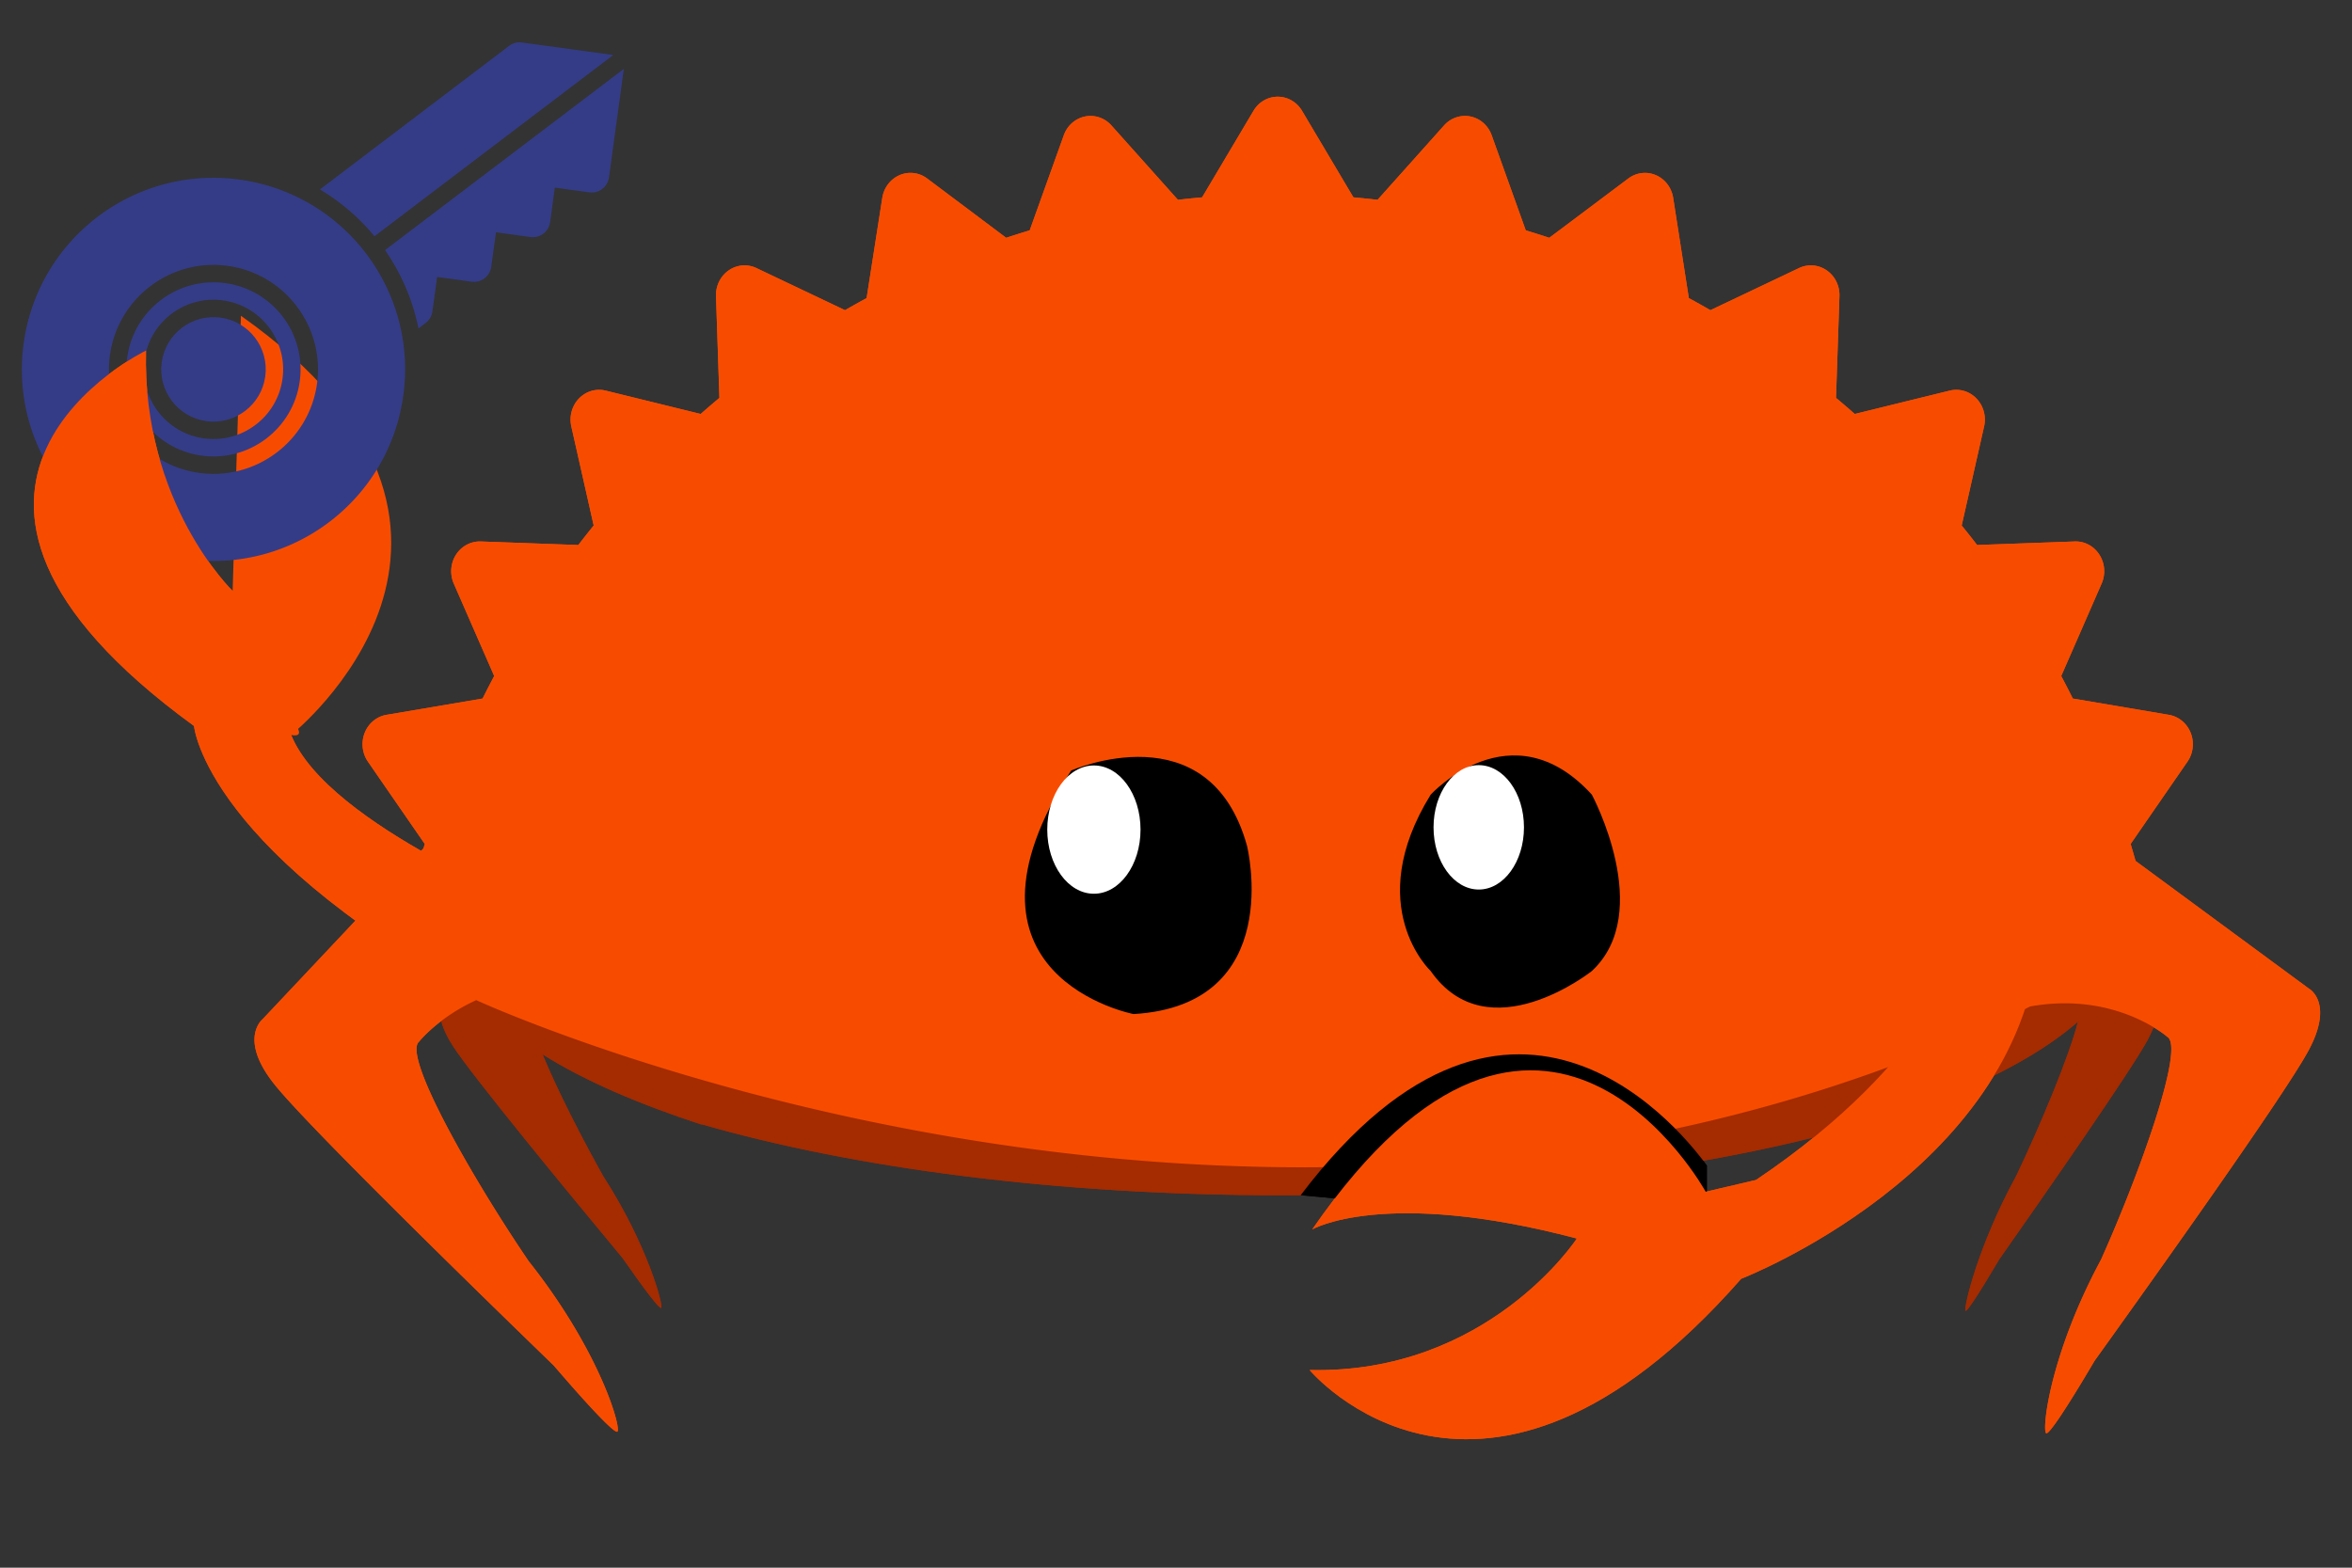 <svg viewBox="0 0 1200 800" fill-rule="evenodd" clip-rule="evenodd" stroke-linejoin="round" stroke-miterlimit="1.414" xmlns="http://www.w3.org/2000/svg"><rect x="0" y="0" width="1200" height="800" fill="#333333" stroke="none"/><path d="M654.172 345.711C539.575 345.711 436 359.49 358 381.94v-5.071c-78 25.095-127.681 59.959-127.681 98.506 0 6.077 1.345 12.062 3.703 17.931l-7.984 14.321s-6.413 8.359 4.935 25.999c10.01 15.554 60.164 76.438 86.628 108.32 11.367 16.348 19.083 26.413 19.757 25.44 1.061-1.543-7.064-32.229-29.639-67.242-10.533-18.805-23.358-43.719-30.908-62.12C297.892 551.366 326 563.469 358 573.885v-.159c78 22.453 181.575 36.229 296.172 36.229 131.156 0 248.828-18.046 327.828-46.491V392.206c-79-28.447-196.672-46.495-327.828-46.495m445.698 158.83l-13.433-27.828c.071-1.056.124-2.114.124-3.175 0-31.548-32.805-60.62-87.997-83.901v167.802c25.751-10.864 46.645-22.984 61.586-36.037-4.398 17.683-19.437 53.455-31.428 78.611-19.707 35.981-26.845 67.303-25.929 68.853.584.978 7.307-9.393 17.222-26.2 23.072-32.876 66.792-95.64 75.53-111.627 9.899-18.123 4.325-26.498 4.325-26.498" fill="#a52b00" fill-rule="nonzero"/><path d="M1177.87 504.385l-88.296-65.043c-.83-2.895-1.66-5.787-2.516-8.658l29.002-42.016c2.961-4.274 3.558-9.829 1.635-14.703-1.925-4.85-6.136-8.327-11.117-9.179l-49.043-8.321c-1.898-3.879-3.89-7.698-5.889-11.484l20.604-47.172c2.119-4.806 1.673-10.39-1.139-14.751-2.797-4.383-7.551-6.942-12.617-6.743l-49.77 1.809a411.242 411.242 0 00-7.866-9.946l11.438-50.56c1.159-5.132-.302-10.508-3.879-14.238-3.555-3.716-8.722-5.254-13.636-4.05l-48.478 11.919a413.644 413.644 0 00-9.559-8.196l1.745-51.907c.188-5.254-2.262-10.247-6.468-13.163-4.204-2.934-9.54-3.376-14.138-1.196l-45.226 21.502c-3.64-2.09-7.302-4.16-11.005-6.163l-7.991-51.148c-.812-5.181-4.146-9.584-8.815-11.594-4.655-2.022-9.99-1.367-14.077 1.71l-40.321 30.253a424.056 424.056 0 00-11.996-3.792l-17.38-48.504c-1.766-4.945-5.842-8.576-10.81-9.597-4.953-1.012-10.048.703-13.483 4.539l-33.938 37.971a450.01 450.01 0 00-12.327-1.259l-26.208-44.154c-2.656-4.472-7.344-7.193-12.397-7.193-5.041 0-9.739 2.721-12.372 7.193l-26.214 44.154a447.43 447.43 0 00-12.341 1.259l-33.943-37.971c-3.437-3.836-8.551-5.551-13.487-4.539-4.966 1.035-9.045 4.652-10.806 9.597l-17.393 48.504a477.704 477.704 0 00-11.997 3.792l-40.308-30.253c-4.098-3.088-9.432-3.741-14.098-1.71-4.65 2.01-7.997 6.413-8.803 11.594l-7.997 51.148a485.15 485.15 0 00-11.014 6.163l-45.222-21.502c-4.592-2.189-9.952-1.738-14.135 1.196-4.201 2.916-6.656 7.909-6.466 13.163l1.736 51.907a473.952 473.952 0 00-9.558 8.196l-48.47-11.919c-4.925-1.195-10.086.334-13.65 4.05-3.585 3.73-5.039 9.106-3.885 14.238l11.415 50.56a483.824 483.824 0 00-7.839 9.946l-49.771-1.809c-5.023-.148-9.817 2.36-12.623 6.743-2.812 4.361-3.237 9.945-1.146 14.751l20.619 47.172c-2.003 3.786-3.992 7.605-5.906 11.484l-49.04 8.321c-4.982.841-9.183 4.316-11.12 9.179-1.925 4.874-1.3 10.429 1.639 14.703l29.01 42.016c-.224.741-.43 1.49-.653 2.233l-82.021 87.122s-12.56 9.851 5.73 33.002c16.14 20.421 98.993 101.376 142.752 143.789 18.483 21.532 31.143 34.866 32.466 33.712 2.088-1.832-8.871-41.006-45.275-86.97-28.06-41.239-64.478-104.666-55.939-111.977 0 0 9.714-12.331 29.204-21.207.713.571-.737-.565 0 0 0 0 411.314 189.736 792.846 3.21 43.584-7.817 69.968 15.529 69.968 15.529 9.099 5.276-14.463 70.495-33.838 113.666-26.353 49.023-30.217 87.276-27.982 88.602 1.409.842 10.998-13.747 24.674-36.966 33.745-47.023 97.539-136.665 109.214-158.438 13.239-24.687 0-31.606 0-31.606" fill="#f74c00" fill-rule="nonzero"/><path d="M795.856 624.568c1.575-1.342 2.4-2.139 2.4-2.139l-134.65-12.507c109.902-144.985 197.868-28.018 207.238-15.106v29.752h-74.988z" fill-rule="nonzero"/><path d="M278.418 464.831s-111.096-43.25-129.876-89.798c0 0 130.391-103.717-25.621-213.886l-4.229 140.417S72.466 256.97 74.506 178.881c0 0-143.773 69.178 24.476 191.577 0 0 5.676 65.698 156.977 145.017l22.459-50.644z" fill="#f74c00" fill-rule="nonzero"/><path d="M729.948 405.507s41.104-45.009 82.21 0c0 0 32.297 60.013 0 90.016 0 0-52.85 42.009-82.21 0 0 0-35.232-33.006 0-90.016" fill-rule="nonzero"/><path d="M777.536 422.204c0 17.523-10.329 31.73-23.07 31.73-12.739 0-23.069-14.207-23.069-31.73 0-17.529 10.33-31.738 23.069-31.738 12.741 0 23.07 14.209 23.07 31.738" fill="#fff" fill-rule="nonzero"/><path d="M546.49 393.217s70.508-31.219 89.753 38.463c0 0 20.159 81.218-57.902 85.802 0 0-99.541-19.172-31.851-124.265" fill-rule="nonzero"/><path d="M581.903 423.353c0 18.072-10.653 32.729-23.794 32.729-13.137 0-23.792-14.657-23.792-32.729 0-18.078 10.655-32.731 23.792-32.731 13.141 0 23.794 14.653 23.794 32.731" fill="#fff" fill-rule="nonzero"/><path d="M1002.23 481.871s-14.723 58.643-106.292 120.267l-25.678 6.018s-83.066-151.481-200.749 19.221c0 0 36.677-21.354 135 4.65 0 0-45.23 69.226-136.342 67.099 0 0 87.313 104.749 220.18-46.554 0 0 140.455-54.315 151.845-170.701h-37.964z" fill="#f74c00" fill-rule="nonzero"/><g fill="#343c87"><path d="M82.506 184.881c-1.995 14.567 8.23 28.036 22.796 30.03 14.568 1.996 28.036-8.229 30.031-22.796 1.995-14.567-8.23-28.036-22.796-30.03-14.567-1.995-28.036 8.229-30.031 22.796z"/><path d="M64.897 182.47c-3.324 24.274 13.72 46.727 37.994 50.05 24.274 3.325 46.727-13.72 50.051-37.993 3.325-24.274-13.72-46.727-37.994-50.052-24.274-3.324-46.727 13.72-50.051 37.995zm79.24 10.851c-2.658 19.418-20.622 33.055-40.04 30.395-19.419-2.659-33.055-20.622-30.396-40.04 2.66-19.42 20.623-33.055 40.041-30.396 19.419 2.66 33.055 20.623 30.396 40.041z"/><path d="M122.182 91.648c-53.487-7.325-102.788 30.1-110.112 83.587-7.325 53.488 30.1 102.788 83.587 110.113 53.487 7.325 102.788-30.1 110.113-83.587 7.324-53.488-30.1-102.788-83.588-110.113zm39.565 104.084c-3.99 29.13-30.932 49.583-60.062 45.593-29.13-3.989-49.582-30.931-45.593-60.061 3.99-29.13 30.932-49.582 60.062-45.593 29.13 3.989 49.582 30.932 45.593 60.061zM259.73 23.416l-96.52 73.268c10.683 6.324 20.065 14.453 27.85 23.883l121.833-92.5-46.585-6.379a8.89 8.89 0 00-6.578 1.728zm-46.233 144.188l3.674-2.788a8.89 8.89 0 003.432-5.872l2.411-17.61 17.61 2.412c4.86.666 9.344-2.738 10.01-7.599l2.411-17.609 17.61 2.412c4.86.665 9.344-2.739 10.01-7.599l2.41-17.61 17.61 2.412c4.86.666 9.345-2.738 10.01-7.599l7.585-55.389-121.842 92.475c8.266 11.887 14.156 25.462 17.059 39.964z"/></g><g fill-rule="nonzero"><path d="M654.172 345.711C539.575 345.711 436 359.49 358 381.94v-5.071c-78 25.095-127.681 59.959-127.681 98.506 0 6.077 1.345 12.062 3.703 17.931l-7.984 14.321s-6.413 8.359 4.935 25.999c10.01 15.554 60.164 76.438 86.628 108.32 11.367 16.348 19.083 26.413 19.757 25.44 1.061-1.543-7.064-32.229-29.639-67.242-10.533-18.805-23.358-43.719-30.908-62.12C297.892 551.366 326 563.469 358 573.885v-.159c78 22.453 181.575 36.229 296.172 36.229 131.156 0 248.828-18.046 327.828-46.491V392.206c-79-28.447-196.672-46.495-327.828-46.495m445.698 158.83l-13.433-27.828c.071-1.056.124-2.114.124-3.175 0-31.548-32.805-60.62-87.997-83.901v167.802c25.751-10.864 46.645-22.984 61.586-36.037-4.398 17.683-19.437 53.455-31.428 78.611-19.707 35.981-26.845 67.303-25.929 68.853.584.978 7.307-9.393 17.222-26.2 23.072-32.876 66.792-95.64 75.53-111.627 9.899-18.123 4.325-26.498 4.325-26.498" fill="#a52b00"/><path d="M1177.87 504.385l-88.296-65.043c-.83-2.895-1.66-5.787-2.516-8.658l29.002-42.016c2.961-4.274 3.558-9.829 1.635-14.703-1.925-4.85-6.136-8.327-11.117-9.179l-49.043-8.321c-1.898-3.879-3.89-7.698-5.889-11.484l20.604-47.172c2.119-4.806 1.673-10.39-1.139-14.751-2.797-4.383-7.551-6.942-12.617-6.743l-49.77 1.809a411.242 411.242 0 00-7.866-9.946l11.438-50.56c1.159-5.132-.302-10.508-3.879-14.238-3.555-3.716-8.722-5.254-13.636-4.05l-48.478 11.919a413.644 413.644 0 00-9.559-8.196l1.745-51.907c.188-5.254-2.262-10.247-6.468-13.163-4.204-2.934-9.54-3.376-14.138-1.196l-45.226 21.502c-3.64-2.09-7.302-4.16-11.005-6.163l-7.991-51.148c-.812-5.181-4.146-9.584-8.815-11.594-4.655-2.022-9.99-1.367-14.077 1.71l-40.321 30.253a424.056 424.056 0 00-11.996-3.792l-17.38-48.504c-1.766-4.945-5.842-8.576-10.81-9.597-4.953-1.012-10.048.703-13.483 4.539l-33.938 37.971a450.01 450.01 0 00-12.327-1.259l-26.208-44.154c-2.656-4.472-7.344-7.193-12.397-7.193-5.041 0-9.739 2.721-12.372 7.193l-26.214 44.154a447.43 447.43 0 00-12.341 1.259l-33.943-37.971c-3.437-3.836-8.551-5.551-13.487-4.539-4.966 1.035-9.045 4.652-10.806 9.597l-17.393 48.504a477.704 477.704 0 00-11.997 3.792l-40.308-30.253c-4.098-3.088-9.432-3.741-14.098-1.71-4.65 2.01-7.997 6.413-8.803 11.594l-7.997 51.148a485.15 485.15 0 00-11.014 6.163l-45.222-21.502c-4.592-2.189-9.952-1.738-14.135 1.196-4.201 2.916-6.656 7.909-6.466 13.163l1.736 51.907a473.952 473.952 0 00-9.558 8.196l-48.47-11.919c-4.925-1.195-10.086.334-13.65 4.05-3.585 3.73-5.039 9.106-3.885 14.238l11.415 50.56a483.824 483.824 0 00-7.839 9.946l-49.771-1.809c-5.023-.148-9.817 2.36-12.623 6.743-2.812 4.361-3.237 9.945-1.146 14.751l20.619 47.172c-2.003 3.786-3.992 7.605-5.906 11.484l-49.04 8.321c-4.982.841-9.183 4.316-11.12 9.179-1.925 4.874-1.3 10.429 1.639 14.703l29.01 42.016c-.224.741-.43 1.49-.653 2.233l-82.021 87.122s-12.56 9.851 5.73 33.002c16.14 20.421 98.993 101.376 142.752 143.789 18.483 21.532 31.143 34.866 32.466 33.712 2.088-1.832-8.871-41.006-45.275-86.97-28.06-41.239-64.478-104.666-55.939-111.977 0 0 9.714-12.331 29.204-21.207.713.571-.737-.565 0 0 0 0 411.314 189.736 792.846 3.21 43.584-7.817 69.968 15.529 69.968 15.529 9.099 5.276-14.463 70.495-33.838 113.666-26.353 49.023-30.217 87.276-27.982 88.602 1.409.842 10.998-13.747 24.674-36.966 33.745-47.023 97.539-136.665 109.214-158.438 13.239-24.687 0-31.606 0-31.606" fill="#f74c00"/><path d="M795.856 624.568c1.575-1.342 2.4-2.139 2.4-2.139l-134.65-12.507c109.902-144.985 197.868-28.018 207.238-15.106v29.752z"/><path d="M278.418 464.831s-111.096-43.25-129.876-89.798c0 0 37.853 10.143-118.16-100.026l88.31 26.557S72.466 256.97 74.506 178.881c0 0-143.773 69.178 24.476 191.577 0 0 5.676 65.698 156.977 145.017z" fill="#f74c00"/><path d="M729.948 405.507s41.104-45.009 82.21 0c0 0 32.297 60.013 0 90.016 0 0-52.85 42.009-82.21 0 0 0-35.232-33.006 0-90.016"/><path d="M777.536 422.204c0 17.523-10.329 31.73-23.07 31.73-12.739 0-23.069-14.207-23.069-31.73 0-17.529 10.33-31.738 23.069-31.738 12.741 0 23.07 14.209 23.07 31.738" fill="#fff"/><path d="M546.49 393.217s70.508-31.219 89.753 38.463c0 0 20.159 81.218-57.902 85.802 0 0-99.541-19.172-31.851-124.265"/><path d="M581.903 423.353c0 18.072-10.653 32.729-23.794 32.729-13.137 0-23.792-14.657-23.792-32.729 0-18.078 10.655-32.731 23.792-32.731 13.141 0 23.794 14.653 23.794 32.731" fill="#fff"/><path d="M1002.23 481.871s-14.723 58.643-106.292 120.267l-25.678 6.018s-83.066-151.481-200.749 19.221c0 0 36.677-21.354 135 4.65 0 0-45.23 69.226-136.342 67.099 0 0 87.313 104.749 220.18-46.554 0 0 140.455-54.315 151.845-170.701z" fill="#f74c00"/></g></svg>